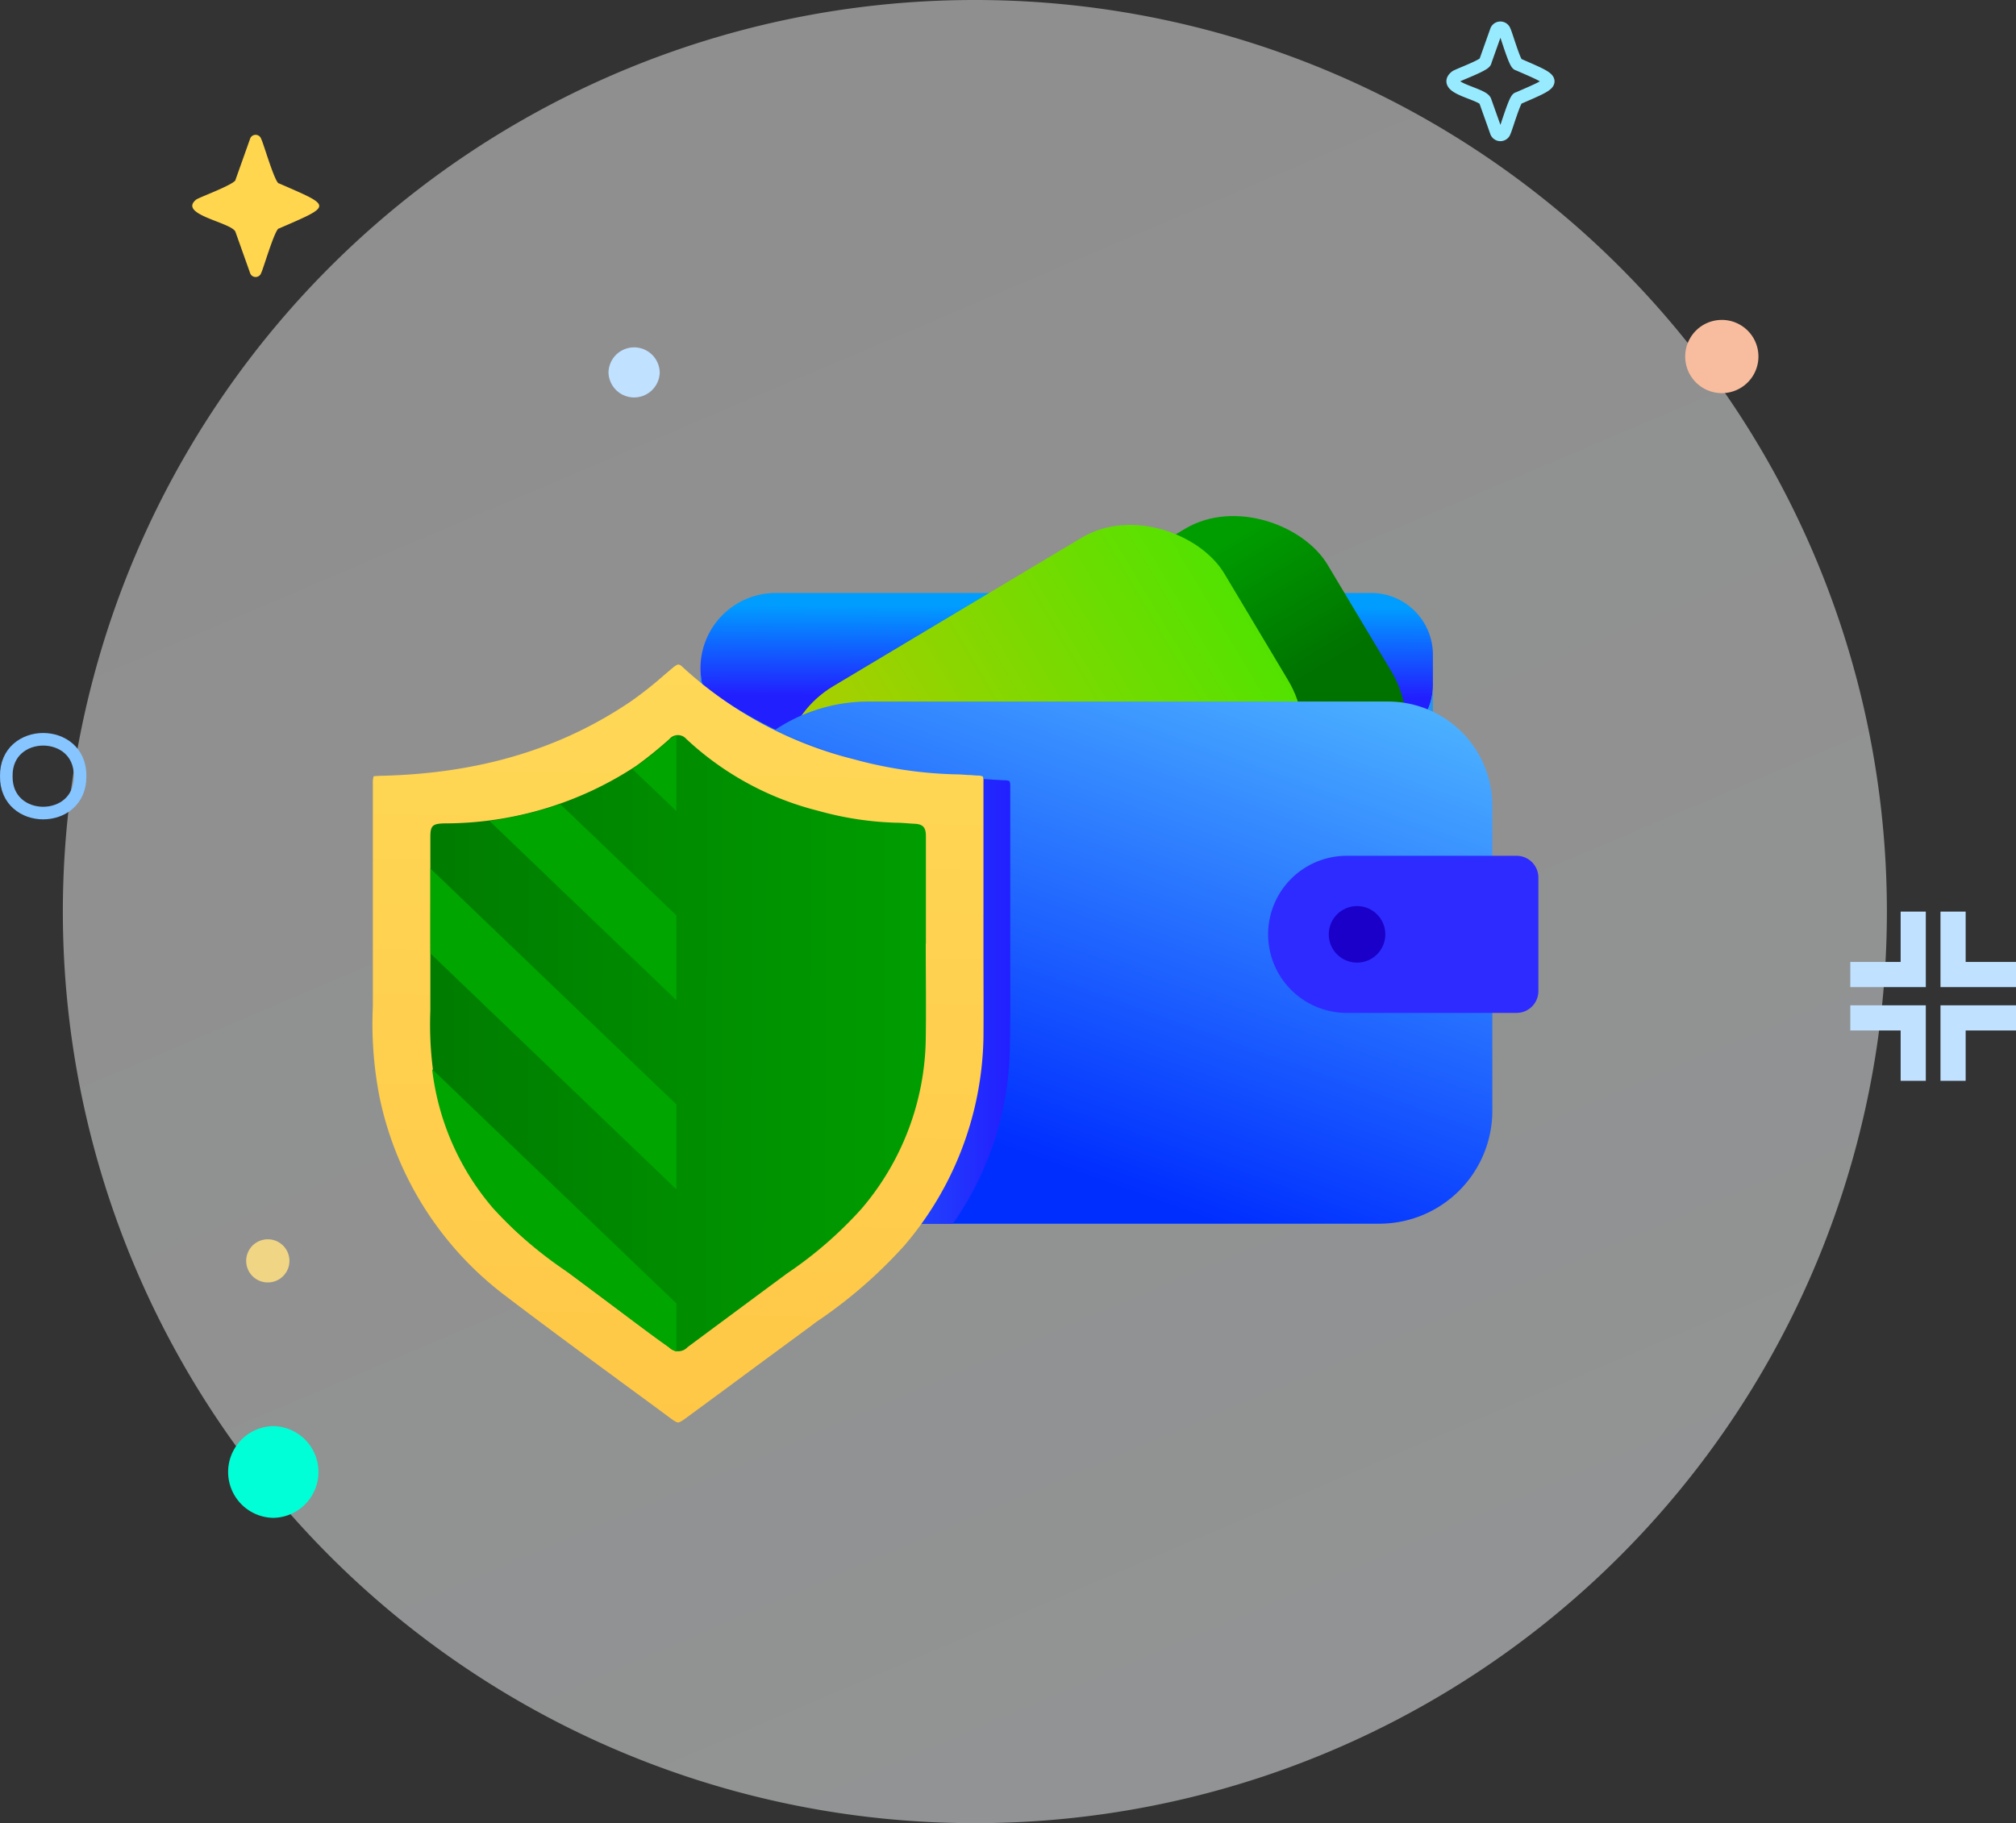 <svg xmlns="http://www.w3.org/2000/svg" xmlns:xlink="http://www.w3.org/1999/xlink" width="160.174" height="144.874" viewBox="0 0 160.174 144.874">
  <rect x="0" y="0" width="160.174" height="144.874" fill="#333333" stroke="none"/>
  <defs>
    <linearGradient id="linear-gradient" x1="0.141" y1="0.156" x2="0.5" y2="1" gradientUnits="objectBoundingBox">
      <stop offset="0" stop-color="#ebeaea"/>
      <stop offset="1" stop-color="#f0f3f4"/>
    </linearGradient>
    <linearGradient id="linear-gradient-2" x1="0.515" y1="0.087" x2="0.504" y2="0.688" gradientUnits="objectBoundingBox">
      <stop offset="0" stop-color="#009dff"/>
      <stop offset="1" stop-color="#221fff"/>
    </linearGradient>
    <linearGradient id="linear-gradient-3" x1="0.499" y1="0.565" x2="0.505" y2="0.09" gradientUnits="objectBoundingBox">
      <stop offset="0" stop-color="#007200"/>
      <stop offset="1" stop-color="#009d00"/>
    </linearGradient>
    <linearGradient id="linear-gradient-4" x1="-0.072" y1="0.5" x2="1.072" y2="0.5" gradientUnits="objectBoundingBox">
      <stop offset="0" stop-color="#c0ca00"/>
      <stop offset="1" stop-color="#4be400"/>
    </linearGradient>
    <linearGradient id="linear-gradient-5" x1="0.412" y1="0.868" x2="0.88" gradientUnits="objectBoundingBox">
      <stop offset="0" stop-color="#002eff"/>
      <stop offset="1" stop-color="#4bb0ff"/>
    </linearGradient>
    <linearGradient id="linear-gradient-6" y1="0.5" x2="1" y2="0.5" gradientUnits="objectBoundingBox">
      <stop offset="0" stop-color="#2196f3"/>
      <stop offset="1" stop-color="#221fff"/>
    </linearGradient>
    <linearGradient id="linear-gradient-7" x1="0.505" y1="-0.005" x2="0.49" y2="1.007" gradientUnits="objectBoundingBox">
      <stop offset="0" stop-color="#ffd857"/>
      <stop offset="1" stop-color="#ffc746"/>
    </linearGradient>
    <linearGradient id="linear-gradient-8" x1="-0.029" y1="0.499" x2="0.994" y2="0.502" gradientUnits="objectBoundingBox">
      <stop offset="0" stop-color="#007b00"/>
      <stop offset="1" stop-color="#009d00"/>
    </linearGradient>
  </defs>
  <g id="img" transform="translate(7.313 37.667)">
    <g id="bg" transform="translate(-7.183 -41.988)">
      <path id="Path_21872" data-name="Path 21872" d="M38.437,194.963a1.714,1.714,0,1,0-.008,3.428h.008a1.714,1.714,0,0,0,.008-3.428Z" transform="translate(-17.289 -92.163)" fill="#f1bc19"/>
      <path id="Path_21873" data-name="Path 21873" d="M81.242,6.074a72.437,72.437,0,0,0-.048,144.874h.048A72.437,72.437,0,0,0,81.291,6.074Z" transform="translate(-3.917 -1.753)" opacity="0.499" fill="url(#linear-gradient)"/>
      <path id="Path_21875" data-name="Path 21875" d="M49.524,277.525a3.645,3.645,0,0,0-.008,7.289h.008a3.645,3.645,0,0,0,.008-7.289Z" transform="translate(-27.94 -159.88)" fill="#00ffd7"/>
      <path id="Path_21878" data-name="Path 21878" d="M278.5,41.531a2.909,2.909,0,1,0,0,5.818h0a2.909,2.909,0,1,0,0-5.818Z" transform="translate(-141.829 -11.789)" fill="#f8bd9e"/>
      <path id="Path_21291" data-name="Path 21291" d="M215.987,159.744c.144.209,1.1,3.556,1.412,3.518,4.252,1.852,4.267,1.726,0,3.582-.307-.045-1.279,3.321-1.412,3.518a.464.464,0,0,1-.894,0l-1.144-3.216c-.192-.779-4.646-1.384-3.126-2.6.215-.17,3.173-1.247,3.126-1.59l1.144-3.216A.464.464,0,0,1,215.987,159.744Z" transform="translate(-195.361 -144.368)" fill="#ffd64e"/>
      <path id="Path_21292" data-name="Path 21292" d="M124.053,243.852c.108.158.826,2.676,1.062,2.647,3.2,1.394,3.21,1.3,0,2.695-.23-.033-.962,2.5-1.062,2.647a.349.349,0,0,1-.674,0l-.86-2.419c-.145-.587-3.5-1.041-2.352-1.954.161-.128,2.387-.938,2.352-1.2l.86-2.42A.349.349,0,0,1,124.053,243.852Z" transform="translate(-4.639 -237.062)" fill="none" stroke="#98ebff" stroke-miterlimit="10" stroke-width="1"/>
      <path id="Path_21293" data-name="Path 21293" d="M157.2,202.371a2.035,2.035,0,0,1-4.069,0A2.035,2.035,0,0,1,157.2,202.371Z" transform="translate(-104.914 -168.457)" fill="#c0e1ff"/>
      <path id="Path_21295" data-name="Path 21295" d="M275.308,214.117c.055,3.909-5.918,3.909-5.862,0C269.39,210.209,275.364,210.209,275.308,214.117Z" transform="translate(-269.075 -148.119)" fill="none" stroke="#86c5ff" stroke-miterlimit="10" stroke-width="1"/>
      <g id="Group_2257" data-name="Group 2257" transform="translate(146.879 76.758)">
        <path id="Path_21296" data-name="Path 21296" d="M303.606,237.611h-5v-5" transform="translate(-290.441 -232.609)" fill="none" stroke="#c0e1ff" stroke-miterlimit="10" stroke-width="2"/>
        <path id="Path_21297" data-name="Path 21297" d="M286.485,237.611h5v-5" transform="translate(-286.485 -232.609)" fill="none" stroke="#c0e1ff" stroke-miterlimit="10" stroke-width="2"/>
        <path id="Path_21298" data-name="Path 21298" d="M303.606,245.152h-5v5" transform="translate(-290.441 -236.704)" fill="none" stroke="#c0e1ff" stroke-miterlimit="10" stroke-width="2"/>
        <path id="Path_21299" data-name="Path 21299" d="M286.485,245.152h5v5" transform="translate(-286.485 -236.704)" fill="none" stroke="#c0e1ff" stroke-miterlimit="10" stroke-width="2"/>
      </g>
    </g>
    <g id="Layer_1" data-name="Layer 1" transform="translate(22.306 0.115)">
      <g id="Group_2866" data-name="Group 2866" transform="translate(26.034 0)">
        <path id="Path_21879" data-name="Path 21879" d="M129.513,27.4v2.474a4.577,4.577,0,0,1-4.577,4.577H77.3a5.978,5.978,0,0,1,0-11.956h47.31A4.905,4.905,0,0,1,129.513,27.4Z" transform="translate(-71.32 -13.157)" fill="url(#linear-gradient-2)"/>
        <path id="Path_21880" data-name="Path 21880" d="M129.519,40.271V78.435a4.577,4.577,0,0,1-4.577,4.58H77.3a5.978,5.978,0,0,1-5.974-5.978V38.87A5.974,5.974,0,0,0,77.3,44.848h47.638a4.577,4.577,0,0,0,4.577-4.577Z" transform="translate(-71.326 -23.559)" fill="#2196f3"/>
        <g id="Group_2870" data-name="Group 2870" transform="translate(3.448)">
          <rect id="Rectangle_1687" data-name="Rectangle 1687" width="39.536" height="26.416" rx="8.27" transform="translate(8.203 20.285) rotate(-30.87)" fill="url(#linear-gradient-3)"/>
          <rect id="Rectangle_1688" data-name="Rectangle 1688" width="39.536" height="26.416" rx="8.27" transform="translate(0 20.99) rotate(-30.87)" fill="url(#linear-gradient-4)"/>
        </g>
        <path id="Path_21881" data-name="Path 21881" d="M84.673,46.14h41.28a8.288,8.288,0,0,1,8.288,8.288V78.654a8.978,8.978,0,0,1-8.978,8.978H84.673A13.343,13.343,0,0,1,71.33,74.289V59.483A13.343,13.343,0,0,1,84.673,46.14Z" transform="translate(-71.326 -28.176)" fill="url(#linear-gradient-5)"/>
        <path id="Path_21882" data-name="Path 21882" d="M201.141,79.73h13.5a1.73,1.73,0,0,1,1.73,1.73v9.022a1.73,1.73,0,0,1-1.73,1.73h-13.5a6.241,6.241,0,0,1-6.241-6.241h0a6.241,6.241,0,0,1,6.241-6.241Z" transform="translate(-149.798 -49.507)" fill="#2d2bff"/>
        <circle id="Ellipse_239" data-name="Ellipse 239" cx="2.246" cy="2.246" r="2.246" transform="translate(49.92 34.218)" fill="#1a00c8"/>
      </g>
      <g id="Group_2867" data-name="Group 2867" transform="translate(26.035 16.523)">
        <path id="Path_21883" data-name="Path 21883" d="M95.906,71.2a25.058,25.058,0,0,1-4.518,13.919H78.4a6.879,6.879,0,0,1-7.073-6.66V42.19a29.656,29.656,0,0,0,2.588,1.825,37.225,37.225,0,0,0,10.8,4.507,38.3,38.3,0,0,0,8.777,1.263c.365,0,.73.029,1.095.055l.854.047a1.062,1.062,0,0,1,.442.073,1.073,1.073,0,0,1,.055.423V61.27a.879.879,0,0,0,0,.135v3.036C95.939,66.69,95.95,68.945,95.906,71.2Z" transform="translate(-71.327 -42.19)" fill="url(#linear-gradient-6)"/>
        <path id="Path_21884" data-name="Path 21884" d="M71.325,60.89v.343C71.322,61.116,71.322,61,71.325,60.89Z" transform="translate(-71.322 -54.065)" fill="#221fff"/>
      </g>
      <path id="Path_21885" data-name="Path 21885" d="M71.325,60.89v.343C71.322,61.116,71.322,61,71.325,60.89Z" transform="translate(-45.288 -37.542)" fill="#2196f3"/>
      <g id="Group_2868" data-name="Group 2868" transform="translate(0 15.019)">
        <path id="Path_21889" data-name="Path 21889" d="M24.24,98.3c-.066,0-.208-.044-.5-.259q-2.015-1.489-4.036-2.971c-3.007-2.212-6.117-4.5-9.124-6.792A26.54,26.54,0,0,1,.536,72.511,30.108,30.108,0,0,1-.008,65.23V47.552a1.653,1.653,0,0,1,.066-.6H.076c.018,0,.219-.029.595-.036,7.719-.182,14.193-2.106,19.788-5.89a29.39,29.39,0,0,0,2.693-2.128l.712-.6c.241-.2.365-.223.416-.223a.555.555,0,0,1,.288.168,31.288,31.288,0,0,0,13.617,7.35A33.354,33.354,0,0,0,46.261,46.8c.332,0,.664.029,1,.051.263,0,.526.036.788.047a.916.916,0,0,1,.405.073,1.062,1.062,0,0,1,.051.412c0,2.792,0,10.639,0,10.639a.73.73,0,0,0,0,.131v2.967c0,2.19.018,4.412,0,6.62a26.121,26.121,0,0,1-6.3,16.522,37.841,37.841,0,0,1-7.022,6.08l-.365.281q-3.518,2.584-7.033,5.186L24.805,98C24.444,98.263,24.313,98.3,24.24,98.3Z" transform="translate(0.013 -38.07)" fill="url(#linear-gradient-7)"/>
        <path id="Path_21887" data-name="Path 21887" d="M51.879,70.008c0,2.555.036,5.077,0,7.613A21.23,21.23,0,0,1,46.77,91.091a31.923,31.923,0,0,1-5.927,5.146q-3.945,2.92-7.879,5.839a1.015,1.015,0,0,1-1.507,0C28,99.5,24.5,96.967,21.08,94.328a21.532,21.532,0,0,1-8.128-12.847,27.905,27.905,0,0,1-.434-6.135V61.559c0-.912.172-1.069,1.095-1.095a27.656,27.656,0,0,0,15.259-4.569,32.744,32.744,0,0,0,2.635-2.128.881.881,0,0,1,1.336-.022A23.805,23.805,0,0,0,43.35,59.468a25.693,25.693,0,0,0,6.2.945c.474,0,.945.058,1.42.08.675.029.92.274.92.974v8.54Z" transform="translate(-7.945 -47.836)" fill="url(#linear-gradient-8)"/>
      </g>
      <path id="Path_21888" data-name="Path 21888" d="M12.675,80.054A20.624,20.624,0,0,0,17.529,91.12a32.136,32.136,0,0,0,5.985,5.109c2.657,1.931,8.113,6.2,8.569,6.263V98.667ZM12.54,64.109v6.752L32.083,89.605V82.853ZM22.868,59c-.551.186-1.117.365-1.7.515a33.147,33.147,0,0,1-3.923.828L32.083,74.576V67.835Zm8.452-4.927a25.335,25.335,0,0,1-2.726,2.139l3.489,3.336V53.54a2.836,2.836,0,0,0-.763.533Z" transform="translate(-7.959 -32.875)" fill="#00a500"/>
    </g>
  </g>
</svg>
